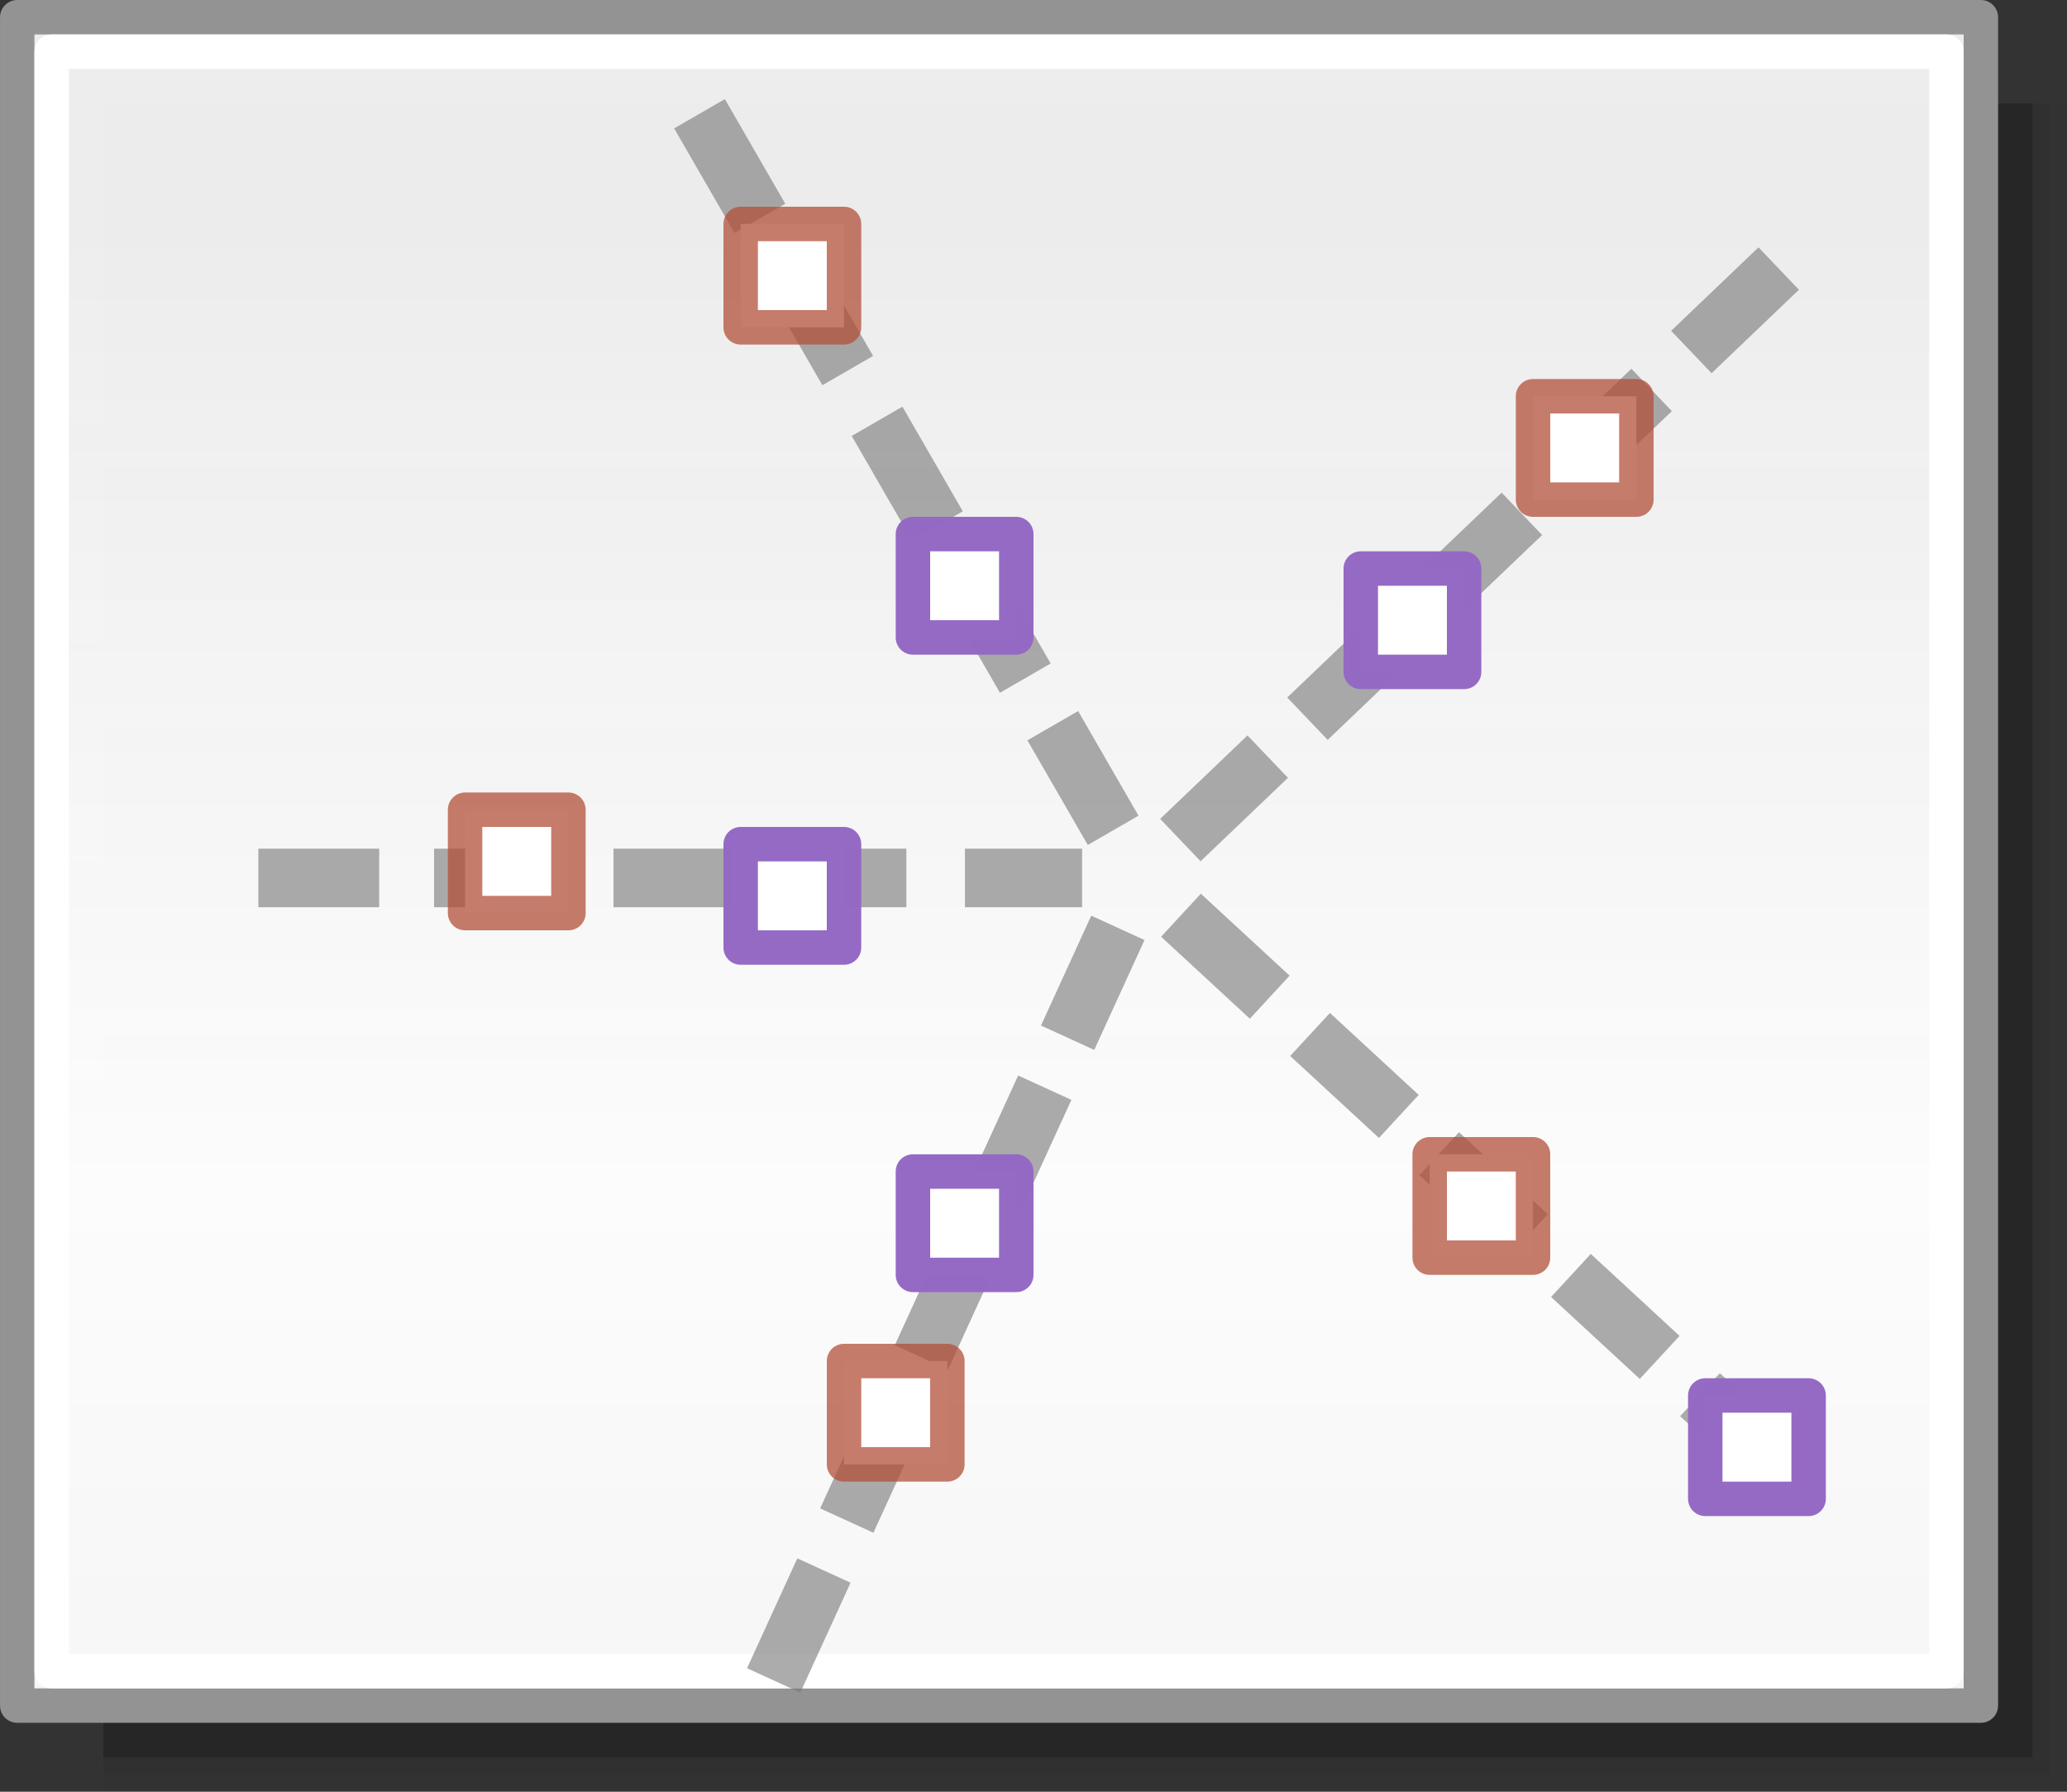 <svg height="52" viewBox="0 0 60 52" width="60" xmlns="http://www.w3.org/2000/svg" xmlns:xlink="http://www.w3.org/1999/xlink"><rect x="0" y="0" width="60" height="52" fill="#333333" stroke="none"/><linearGradient id="a" gradientUnits="userSpaceOnUse" x1="42.5" x2="42.5" y1="49.5" y2="7"><stop offset="0" stop-color="#f6f6f6"/><stop offset=".353" stop-color="#fcfcfc"/><stop offset="1" stop-color="#fff" stop-opacity=".915"/></linearGradient><g fill="#010101"><path d="m3 3h57v49h-57z" opacity=".02"/><path d="m3 3h56.5v48.5h-56.5z" opacity=".05"/><path d="m3 3h56v48h-56z" opacity=".2"/></g><path d="m.5.5h57v49h-57z" fill="url(#a)" stroke="#939393" stroke-linecap="round" stroke-linejoin="round" stroke-width=".999"/><path d="m1.5 1.5h55v47h-55z" fill="none" stroke="#fff" stroke-linecap="round" stroke-linejoin="round" stroke-width=".999"/><g fill="#797979"><path d="m7.5 24.63v1.7h3.507v-1.7zm5.101 0v1.7h3.507v-1.7zm5.207 0v1.7h3.401v-1.7zm5.101 0v1.7h3.401v-1.7zm5.101 0v1.7h3.401v-1.7z" opacity=".614"/><path d="m52.219 8.409-1.174-1.23-2.536 2.422 1.174 1.23zm-3.689 3.523-1.174-1.23-2.536 2.422 1.174 1.23zm-3.766 3.596-1.174-1.23-2.536 2.422 1.174 1.23zm-3.689 3.523-1.174-1.23-2.536 2.422 1.174 1.23zm-3.689 3.523-1.174-1.23-2.536 2.422 1.174 1.23z" opacity=".614"/><path d="m21.041 2.876-1.472.85 1.753 3.037 1.472-.85zm2.55 4.417-1.472.85 1.753 3.037 1.472-.85zm2.604 4.509-1.472.85 1.753 3.037 1.472-.85zm2.55 4.417-1.472.85 1.753 3.037 1.472-.85zm2.55 4.417-1.472.85 1.753 3.037 1.472-.85z" opacity=".614"/><path d="m51.346 43.481 1.154-1.249-2.576-2.379-1.154 1.249zm-3.747-3.461 1.154-1.249-2.576-2.379-1.154 1.249zm-3.825-3.533 1.154-1.249-2.576-2.379-1.154 1.249zm-3.747-3.461 1.154-1.249-2.576-2.379-1.154 1.249zm-3.747-3.461 1.154-1.249-2.576-2.379-1.154 1.249z" opacity=".614"/><path d="m21.685 48.416 1.546.707 1.459-3.189-1.546-.707zm2.122-4.639 1.546.707 1.459-3.189-1.546-.707zm2.166-4.735 1.546.707 1.459-3.189-1.546-.707zm2.122-4.639 1.546.707 1.459-3.189-1.546-.707zm2.122-4.639 1.546.707 1.459-3.189-1.546-.707z" opacity=".614"/></g><g fill="#fff" stroke-linecap="round" stroke-linejoin="round"><g stroke="#9468c4" stroke-opacity=".988"><path d="m26.5 15.5h3v3h-3z"/><path d="m39.5 16.5h3v3h-3z"/><path d="m21.5 24.5h3v3h-3z"/><path d="m26.5 34h3v3h-3z"/><path d="m49.5 40.5h3v3h-3z"/></g><path d="m44.5 11.5h3v3h-3z" stroke="#b35039" stroke-opacity=".745"/><path d="m21.5 6.5h3v3h-3z" stroke="#b35039" stroke-opacity=".745"/><path d="m13.5 23.5h3v3h-3z" stroke="#b35039" stroke-opacity=".745"/><path d="m24.5 39.5h3v3h-3z" stroke="#b35039" stroke-opacity=".745"/><path d="m41.5 33.5h3v3h-3z" stroke="#b35039" stroke-opacity=".745"/></g></svg>